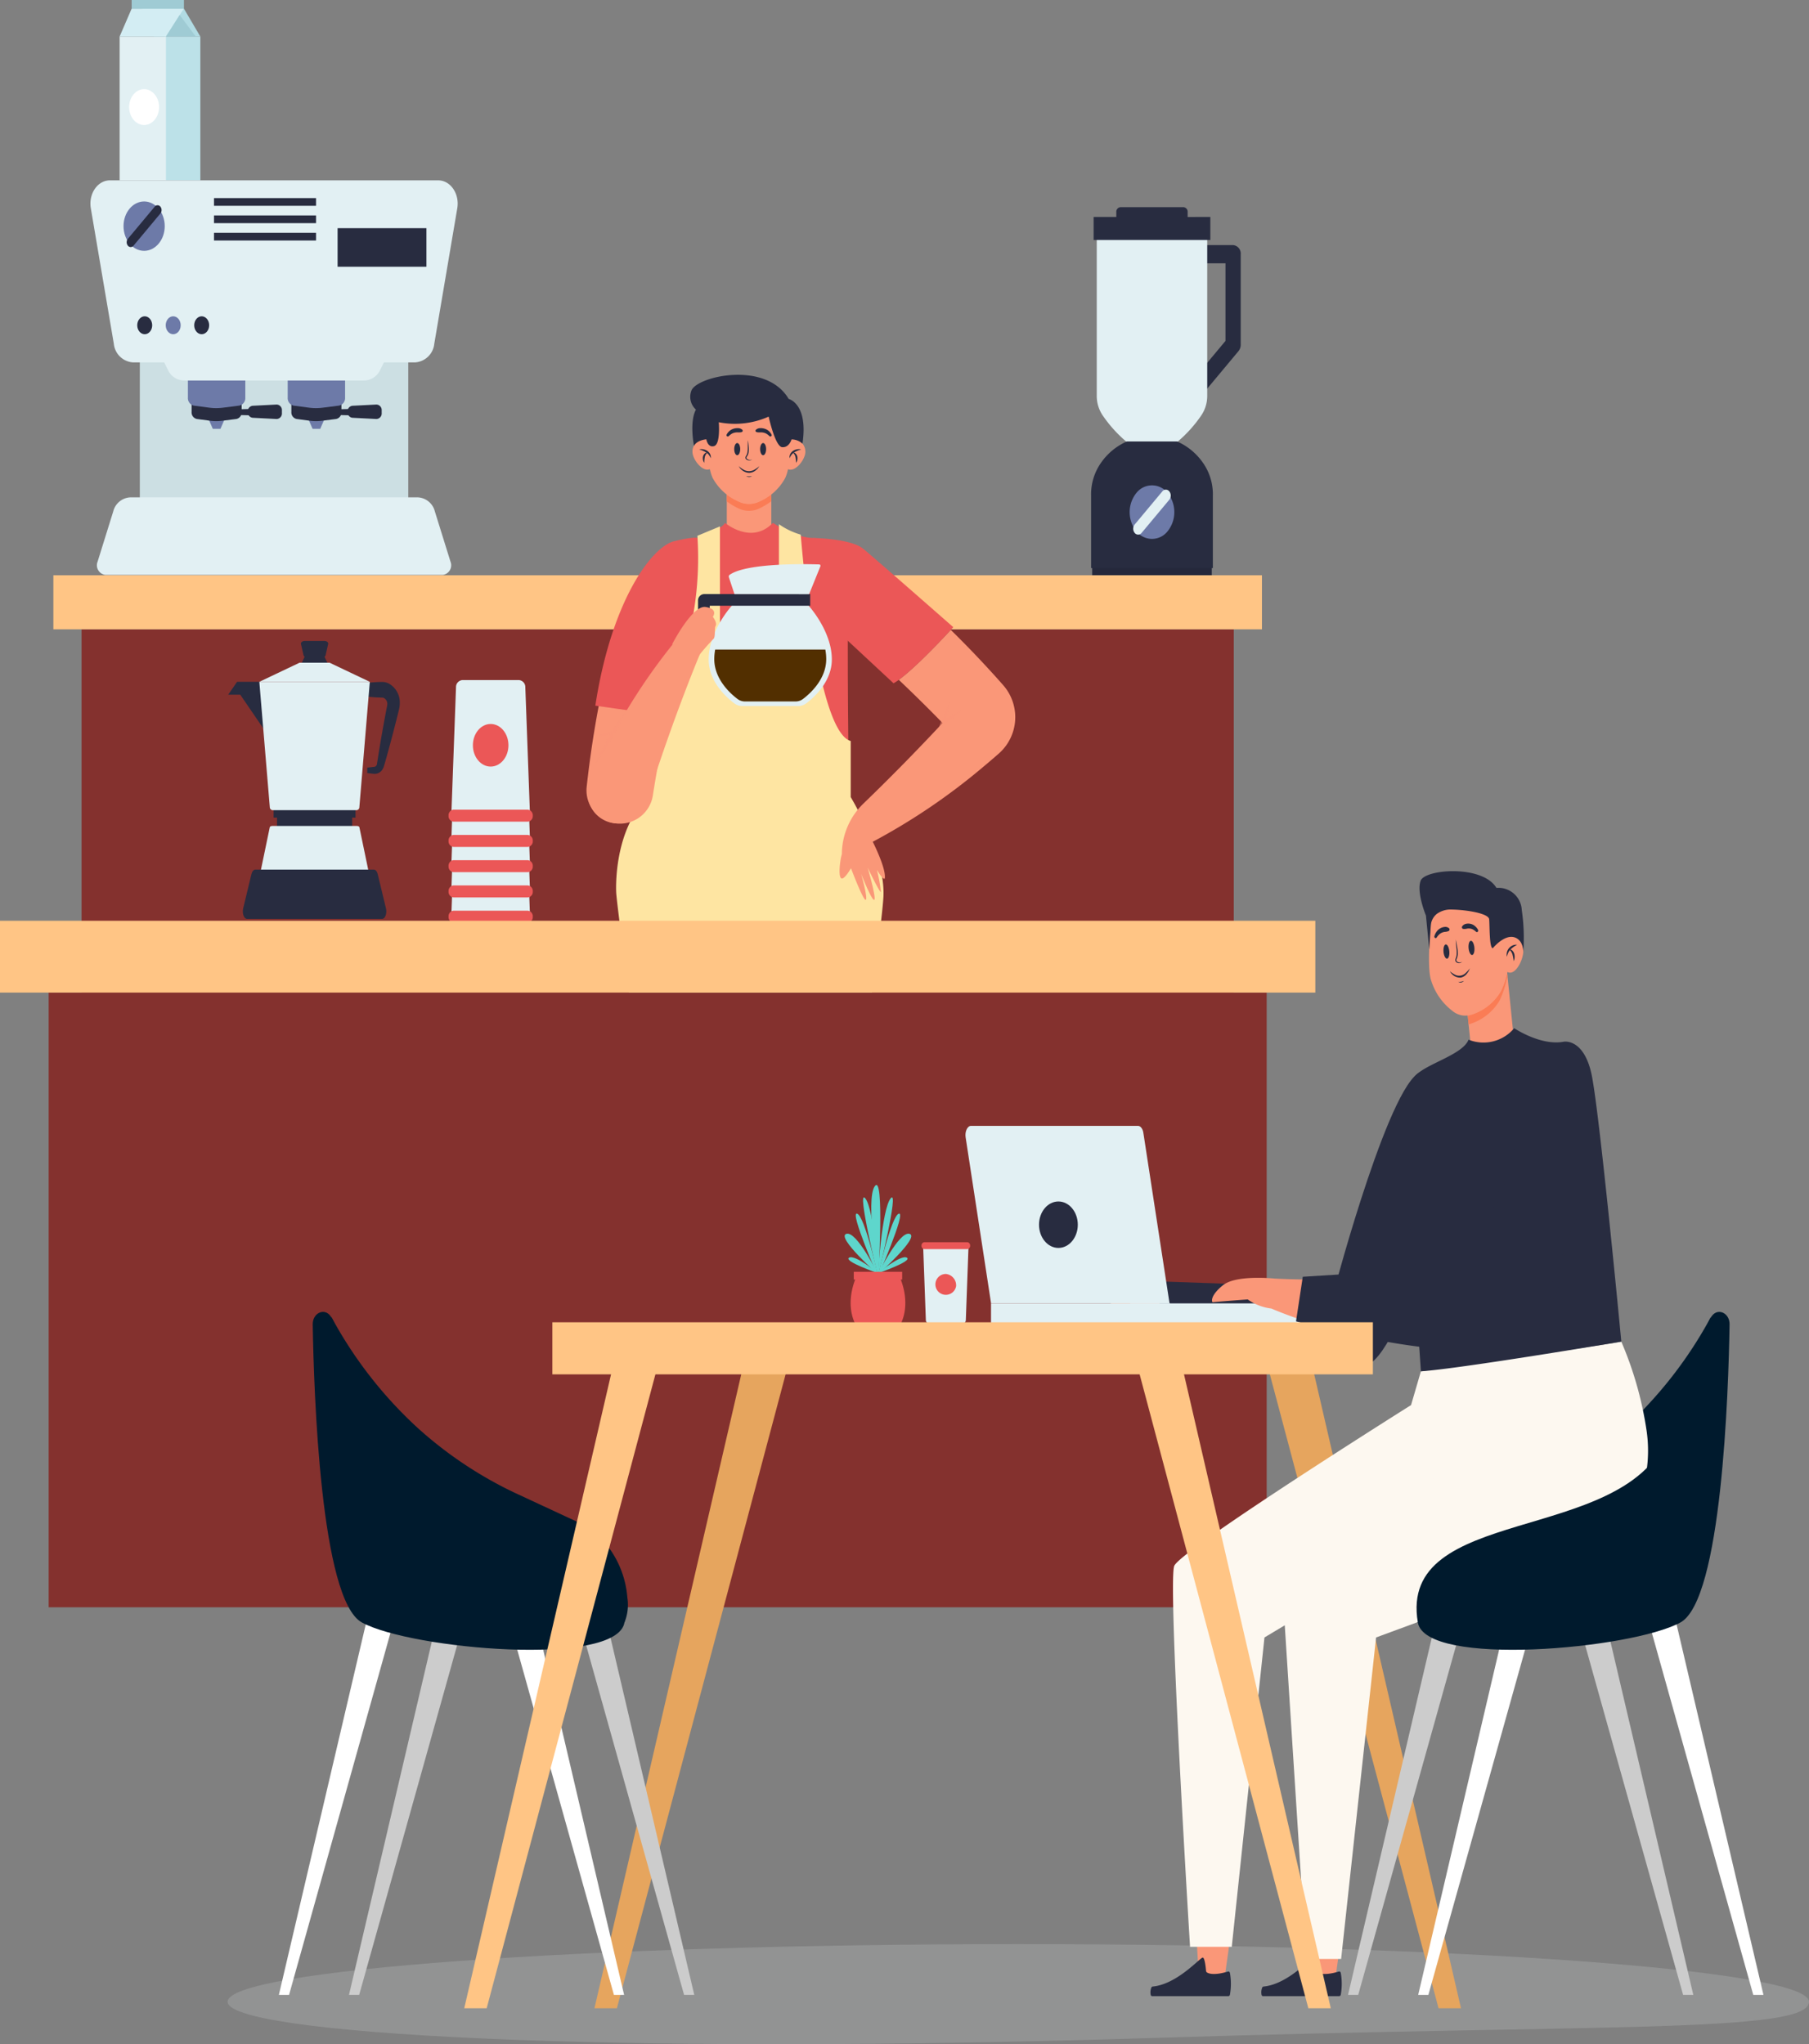 <svg xmlns="http://www.w3.org/2000/svg" width="301.771" height="341.04" viewBox="0 0 301.771 341.04">
  <rect x="0" y="0" width="301.771" height="341.04" fill="#808080" stroke="none"/>
  <g id="onboarding3" transform="translate(-326.865 -65.542)">
    <g id="Group_2191" data-name="Group 2191" transform="translate(335.767 65.542)">
      <g id="Group_2145" data-name="Group 2145" transform="translate(173.112 34.57)">
        <g id="Group_2136" data-name="Group 2136" transform="translate(15.33 6.318)">
          <g id="Group_2135" data-name="Group 2135">
            <path id="Path_2079" data-name="Path 2079" d="M590.459,137.53a1.172,1.172,0,0,1-.9-.445,1.744,1.744,0,0,1,0-2.153l6.719-8.051V113.94h-5.185a1.547,1.547,0,0,1,0-3.043h6.455a1.413,1.413,0,0,1,1.27,1.522v15.092a1.686,1.686,0,0,1-.372,1.076l-7.09,8.5A1.172,1.172,0,0,1,590.459,137.53Z" transform="translate(-589.189 -110.897)" fill="#282c40"/>
          </g>
        </g>
        <g id="Group_2137" data-name="Group 2137" transform="translate(0.181 59.119)">
          <rect id="Rectangle_5832" data-name="Rectangle 5832" width="19.95" height="2.304" fill="#25283b"/>
        </g>
        <g id="Group_2138" data-name="Group 2138" transform="translate(0 38.5)">
          <path id="Path_2080" data-name="Path 2080" d="M581.462,146.6h-4.991a10.277,10.277,0,0,0-5.971,4.082,9.135,9.135,0,0,0-1.689,5.518v12.1h20.311V156.2a9.141,9.141,0,0,0-1.688-5.518A10.281,10.281,0,0,0,581.462,146.6Z" transform="translate(-568.811 -146.596)" fill="#282c40"/>
        </g>
        <g id="Group_2140" data-name="Group 2140" transform="translate(0.942 3.456)">
          <g id="Group_2139" data-name="Group 2139">
            <path id="Path_2081" data-name="Path 2081" d="M574.954,143.343H583.6a21.874,21.874,0,0,0,3.879-4.312,5.783,5.783,0,0,0,1.013-3.318V107.723H570.063v27.991a5.787,5.787,0,0,0,1.012,3.318A21.92,21.92,0,0,0,574.954,143.343Z" transform="translate(-570.063 -107.723)" fill="#e2f0f3"/>
          </g>
        </g>
        <g id="Group_2141" data-name="Group 2141" transform="translate(0.421)">
          <path id="Path_2082" data-name="Path 2082" d="M585.055,105.521V104.7a.758.758,0,0,0-.682-.816H573.837a.757.757,0,0,0-.681.816v.816h-3.786v3.84H588.84v-3.84Z" transform="translate(-569.371 -103.889)" fill="#282c40"/>
        </g>
        <g id="Group_2144" data-name="Group 2144" transform="translate(6.43 46.404)">
          <g id="Group_2142" data-name="Group 2142">
            <path id="Path_2083" data-name="Path 2083" d="M583.719,162.985a3.308,3.308,0,0,1-5.269,0,5.112,5.112,0,0,1,0-6.314,3.308,3.308,0,0,1,5.269,0A5.112,5.112,0,0,1,583.719,162.985Z" transform="translate(-577.358 -155.364)" fill="#6d7aa8"/>
          </g>
          <g id="Group_2143" data-name="Group 2143" transform="translate(0.596 0.714)">
            <path id="Path_2084" data-name="Path 2084" d="M578.391,163.369h0a1.128,1.128,0,0,1,0-1.392l4.618-5.533a.729.729,0,0,1,1.161,0h0a1.126,1.126,0,0,1,0,1.392l-4.617,5.533A.73.73,0,0,1,578.391,163.369Z" transform="translate(-578.151 -156.155)" fill="#e2f0f3"/>
          </g>
        </g>
      </g>
      <g id="Group_2153" data-name="Group 2153" transform="translate(11.055)">
        <g id="Group_2146" data-name="Group 2146" transform="translate(7.542 6.087)">
          <rect id="Rectangle_5833" data-name="Rectangle 5833" width="5.921" height="23.976" fill="#bce1e8"/>
        </g>
        <g id="Group_2147" data-name="Group 2147" transform="translate(0 6.087)">
          <rect id="Rectangle_5834" data-name="Rectangle 5834" width="7.729" height="23.976" fill="#e2f0f3"/>
        </g>
        <g id="Group_2148" data-name="Group 2148" transform="translate(3.736 1.458)">
          <path id="Path_2085" data-name="Path 2085" d="M360.353,71.79h7.729l-2.725-4.631h-7Z" transform="translate(-358.359 -67.159)" fill="#b1dbe3"/>
        </g>
        <g id="Group_2149" data-name="Group 2149" transform="translate(0.001 1.458)">
          <path id="Path_2086" data-name="Path 2086" d="M361.123,71.79h-7.729l1.995-4.631h8.7Z" transform="translate(-353.394 -67.159)" fill="#d3edf3"/>
        </g>
        <g id="Group_2150" data-name="Group 2150" transform="translate(2.006)">
          <rect id="Rectangle_5835" data-name="Rectangle 5835" width="8.72" height="1.458" fill="#9fcbd4"/>
        </g>
        <g id="Group_2151" data-name="Group 2151" transform="translate(7.73 2.502)">
          <path id="Path_2087" data-name="Path 2087" d="M363.668,71.9h4.964l-2.68-3.587Z" transform="translate(-363.668 -68.317)" fill="#9fcbd4"/>
        </g>
        <g id="Group_2152" data-name="Group 2152" transform="translate(1.587 14.873)">
          <ellipse id="Ellipse_26" data-name="Ellipse 26" cx="2.497" cy="2.992" rx="2.497" ry="2.992" fill="#fff"/>
        </g>
      </g>
      <g id="Group_2187" data-name="Group 2187" transform="translate(6.182 30.088)">
        <g id="Group_2160" data-name="Group 2160">
          <g id="Group_2154" data-name="Group 2154" transform="translate(8.242 22.391)">
            <rect id="Rectangle_5836" data-name="Rectangle 5836" width="44.78" height="33.393" fill="#ccdfe3"/>
          </g>
          <g id="Group_2156" data-name="Group 2156">
            <g id="Group_2155" data-name="Group 2155">
              <path id="Path_2088" data-name="Path 2088" d="M401.1,129.286H353.994a3.449,3.449,0,0,1-3.176-3.11l-3.836-22.6c-.409-2.407,1.127-4.658,3.177-4.658h54.778c2.049,0,3.585,2.251,3.176,4.658l-3.836,22.6A3.448,3.448,0,0,1,401.1,129.286Z" transform="translate(-346.916 -98.917)" fill="#e2f0f3"/>
            </g>
          </g>
          <g id="Group_2157" data-name="Group 2157" transform="translate(9.675 25.093)">
            <path id="Path_2089" data-name="Path 2089" d="M395.691,135.052H365.777a3,3,0,0,1-2.686-1.646l-3.313-6.654H401.69l-3.312,6.654A3,3,0,0,1,395.691,135.052Z" transform="translate(-359.777 -126.752)" fill="#e2f0f3"/>
          </g>
          <g id="Group_2159" data-name="Group 2159" transform="translate(1.11 52.888)">
            <g id="Group_2158" data-name="Group 2158">
              <path id="Path_2090" data-name="Path 2090" d="M406.069,170.517H349.757a1.619,1.619,0,0,1-1.278-2.207l2.608-8.378a3.09,3.09,0,0,1,2.823-2.348h48.006a3.09,3.09,0,0,1,2.823,2.348l2.608,8.378A1.619,1.619,0,0,1,406.069,170.517Z" transform="translate(-348.392 -157.584)" fill="#e2f0f3"/>
            </g>
          </g>
        </g>
        <g id="Group_2175" data-name="Group 2175" transform="translate(16.265 33.393)">
          <g id="Group_2167" data-name="Group 2167">
            <g id="Group_2161" data-name="Group 2161" transform="translate(3.191 5.854)">
              <path id="Path_2091" data-name="Path 2091" d="M375.013,144.659h-1.277l-.957-2.206h3.191Z" transform="translate(-372.779 -142.452)" fill="#6d7aa8"/>
            </g>
            <g id="Group_2162" data-name="Group 2162" transform="translate(0.612 2.765)">
              <path id="Path_2092" data-name="Path 2092" d="M376.826,142.678l-2.374.3a7.746,7.746,0,0,1-1.981,0l-2.249-.3a1.115,1.115,0,0,1-.871-1.164v-2.491h8.35v2.487A1.115,1.115,0,0,1,376.826,142.678Z" transform="translate(-369.35 -139.026)" fill="#282c40"/>
            </g>
            <g id="Group_2163" data-name="Group 2163">
              <path id="Path_2093" data-name="Path 2093" d="M377.108,140.146l-2.723.346a8.861,8.861,0,0,1-2.27,0l-2.58-.338a1.279,1.279,0,0,1-1-1.335v-2.855h9.574v2.851A1.277,1.277,0,0,1,377.108,140.146Z" transform="translate(-368.537 -135.959)" fill="#6d7aa8"/>
            </g>
            <g id="Group_2166" data-name="Group 2166" transform="translate(7.266 4.012)">
              <g id="Group_2164" data-name="Group 2164" transform="translate(0 0.7)">
                <path id="Path_2094" data-name="Path 2094" d="M382.745,142.313l-4.55-.113v-.9l4.55-.113Z" transform="translate(-378.195 -141.185)" fill="#282c40"/>
              </g>
              <g id="Group_2165" data-name="Group 2165" transform="translate(2.717)">
                <path id="Path_2095" data-name="Path 2095" d="M386.633,142.818l-4.029-.206a.936.936,0,0,1-.8-1h0a.937.937,0,0,1,.8-1l4.029-.206a.918.918,0,0,1,.869,1v.412A.919.919,0,0,1,386.633,142.818Z" transform="translate(-381.807 -140.409)" fill="#282c40"/>
              </g>
            </g>
          </g>
          <g id="Group_2174" data-name="Group 2174" transform="translate(16.644)">
            <g id="Group_2168" data-name="Group 2168" transform="translate(3.191 5.854)">
              <path id="Path_2096" data-name="Path 2096" d="M397.138,144.659h-1.276l-.957-2.206H398.1Z" transform="translate(-394.904 -142.452)" fill="#6d7aa8"/>
            </g>
            <g id="Group_2169" data-name="Group 2169" transform="translate(0.612 2.765)">
              <path id="Path_2097" data-name="Path 2097" d="M398.951,142.678l-2.375.3a7.74,7.74,0,0,1-1.98,0l-2.25-.3a1.115,1.115,0,0,1-.871-1.164v-2.491h8.35v2.487A1.114,1.114,0,0,1,398.951,142.678Z" transform="translate(-391.475 -139.026)" fill="#282c40"/>
            </g>
            <g id="Group_2170" data-name="Group 2170">
              <path id="Path_2098" data-name="Path 2098" d="M399.234,140.146l-2.723.346a8.861,8.861,0,0,1-2.27,0l-2.58-.338a1.279,1.279,0,0,1-1-1.335v-2.855h9.574v2.851A1.277,1.277,0,0,1,399.234,140.146Z" transform="translate(-390.662 -135.959)" fill="#6d7aa8"/>
            </g>
            <g id="Group_2173" data-name="Group 2173" transform="translate(7.266 4.012)">
              <g id="Group_2171" data-name="Group 2171" transform="translate(0 0.7)">
                <path id="Path_2099" data-name="Path 2099" d="M404.87,142.313l-4.55-.113v-.9l4.55-.113Z" transform="translate(-400.321 -141.185)" fill="#282c40"/>
              </g>
              <g id="Group_2172" data-name="Group 2172" transform="translate(2.717)">
                <path id="Path_2100" data-name="Path 2100" d="M408.758,142.818l-4.028-.206a.936.936,0,0,1-.8-1h0a.937.937,0,0,1,.8-1l4.028-.206a.918.918,0,0,1,.869,1v.412A.919.919,0,0,1,408.758,142.818Z" transform="translate(-403.932 -140.409)" fill="#282c40"/>
              </g>
            </g>
          </g>
        </g>
        <g id="Group_2186" data-name="Group 2186" transform="translate(5.523 2.959)">
          <g id="Group_2178" data-name="Group 2178" transform="translate(0 0.564)">
            <g id="Group_2176" data-name="Group 2176">
              <ellipse id="Ellipse_27" data-name="Ellipse 27" cx="3.436" cy="4.118" rx="3.436" ry="4.118" fill="#6d7aa8"/>
            </g>
            <g id="Group_2177" data-name="Group 2177" transform="translate(0.525 0.629)">
              <path id="Path_2101" data-name="Path 2101" d="M355.151,110.265h0a.922.922,0,0,1,0-1.138l4.481-5.368a.6.6,0,0,1,.949,0h0a.92.92,0,0,1,0,1.138l-4.48,5.368A.6.6,0,0,1,355.151,110.265Z" transform="translate(-354.955 -103.523)" fill="#282c40"/>
            </g>
          </g>
          <g id="Group_2179" data-name="Group 2179" transform="translate(35.709 5.019)">
            <rect id="Rectangle_5837" data-name="Rectangle 5837" width="14.819" height="6.434" fill="#282c40"/>
          </g>
          <g id="Group_2180" data-name="Group 2180" transform="translate(2.286 19.721)">
            <ellipse id="Ellipse_28" data-name="Ellipse 28" cx="1.248" cy="1.496" rx="1.248" ry="1.496" fill="#282c40"/>
          </g>
          <g id="Group_2181" data-name="Group 2181" transform="translate(7.038 19.721)">
            <ellipse id="Ellipse_29" data-name="Ellipse 29" cx="1.248" cy="1.496" rx="1.248" ry="1.496" fill="#6d7aa8"/>
          </g>
          <g id="Group_2182" data-name="Group 2182" transform="translate(11.789 19.721)">
            <ellipse id="Ellipse_30" data-name="Ellipse 30" cx="1.248" cy="1.496" rx="1.248" ry="1.496" fill="#282c40"/>
          </g>
          <g id="Group_2183" data-name="Group 2183" transform="translate(15.091)">
            <rect id="Rectangle_5838" data-name="Rectangle 5838" width="17.021" height="1.287" fill="#282c40"/>
          </g>
          <g id="Group_2184" data-name="Group 2184" transform="translate(15.091 2.895)">
            <rect id="Rectangle_5839" data-name="Rectangle 5839" width="17.021" height="1.287" fill="#282c40"/>
          </g>
          <g id="Group_2185" data-name="Group 2185" transform="translate(15.091 5.791)">
            <rect id="Rectangle_5840" data-name="Rectangle 5840" width="17.021" height="1.287" fill="#282c40"/>
          </g>
        </g>
      </g>
      <g id="Group_2190" data-name="Group 2190" transform="translate(0 95.972)">
        <g id="Group_2188" data-name="Group 2188" transform="translate(4.702 9.015)">
          <rect id="Rectangle_5841" data-name="Rectangle 5841" width="192.211" height="111.335" fill="#84312e"/>
        </g>
        <g id="Group_2189" data-name="Group 2189">
          <rect id="Rectangle_5842" data-name="Rectangle 5842" width="201.614" height="9.015" fill="#ffc585"/>
        </g>
      </g>
    </g>
    <g id="Group_2250" data-name="Group 2250" transform="translate(424.698 128.065)">
      <g id="Group_2199" data-name="Group 2199" transform="translate(5.076 70.268)">
        <g id="Group_2194" data-name="Group 2194" transform="translate(22.588 114.703)">
          <g id="Group_2192" data-name="Group 2192">
            <path id="Path_2102" data-name="Path 2102" d="M493.684,337.25q.3,4.56.718,9.519l4.276-.067s.585-3.592,1.529-9.452Z" transform="translate(-493.684 -337.25)" fill="#fa9778"/>
          </g>
          <g id="Group_2193" data-name="Group 2193" transform="translate(0.335 6.994)">
            <path id="Path_2103" data-name="Path 2103" d="M507.575,352.068H494.559a.286.286,0,0,1-.266-.23,7.325,7.325,0,0,1-.006-3.022.276.276,0,0,1,.325-.246c.7.179,2.663.614,3.614.135a.317.317,0,0,0,.154-.257c.049-.483.213-1.8.548-1.854.405-.061,4.32,3.781,8.574,4.111a.273.273,0,0,1,.231.185,1.486,1.486,0,0,1,.087,1.008A.269.269,0,0,1,507.575,352.068Z" transform="translate(-494.129 -346.594)" fill="#eb5757"/>
          </g>
        </g>
        <g id="Group_2197" data-name="Group 2197" transform="translate(7.319 114.703)">
          <g id="Group_2195" data-name="Group 2195" transform="translate(7.349)">
            <path id="Path_2104" data-name="Path 2104" d="M483.155,337.25c.943,5.923,1.528,9.558,1.528,9.558l4.45.086q.422-5.032.723-9.644Z" transform="translate(-483.155 -337.25)" fill="#fa9778"/>
          </g>
          <g id="Group_2196" data-name="Group 2196" transform="translate(0 6.994)">
            <path id="Path_2105" data-name="Path 2105" d="M473.691,352.068h13.015a.286.286,0,0,0,.266-.23,7.315,7.315,0,0,0,.007-3.022.277.277,0,0,0-.326-.246c-.7.179-2.663.614-3.614.135a.317.317,0,0,1-.153-.257c-.05-.483-.214-1.8-.549-1.854-.405-.061-4.32,3.781-8.574,4.111a.274.274,0,0,0-.231.185,1.486,1.486,0,0,0-.087,1.008A.27.27,0,0,0,473.691,352.068Z" transform="translate(-473.386 -346.594)" fill="#eb5757"/>
          </g>
        </g>
        <g id="Group_2198" data-name="Group 2198">
          <path id="Path_2106" data-name="Path 2106" d="M468.841,184.463s-4.8,6.773-5.177,13.135,15.046,106.532,15.046,106.532h6.519l.5-12.724.627,12.724h6.27s15.672-98.175,15.046-106.408c0,0-.627-8.857-6.018-13.722Z" transform="translate(-463.658 -184)" fill="#282c40"/>
        </g>
      </g>
      <g id="Group_2225" data-name="Group 2225" transform="translate(0 18.278)">
        <g id="Group_2202" data-name="Group 2202" transform="translate(23.408)">
          <g id="Group_2200" data-name="Group 2200">
            <rect id="Rectangle_5843" data-name="Rectangle 5843" width="7.422" height="9.473" fill="#fa9778"/>
          </g>
          <g id="Group_2201" data-name="Group 2201" transform="translate(0.002 1.673)">
            <path id="Path_2107" data-name="Path 2107" d="M495.45,116.774v1.154a11.752,11.752,0,0,1-2,1.2,4,4,0,0,1-3.438.007,11.978,11.978,0,0,1-1.986-1.182v-1.153a11.917,11.917,0,0,0,1.986,1.181,3.982,3.982,0,0,0,3.438,0A11.992,11.992,0,0,0,495.45,116.774Z" transform="translate(-488.029 -116.774)" fill="#fa7c55"/>
          </g>
        </g>
        <g id="Group_2203" data-name="Group 2203" transform="translate(9.852 6.427)">
          <path id="Path_2108" data-name="Path 2108" d="M483.261,123.125s4.42,3.742,7.993,0c0,0,3.761,2.526,6.771,2.526s6.112,7.3,5.83,10.946.078,32.553.078,32.553H470.414s-2.1-36.576,3.255-41.816C473.669,127.335,482.6,124.715,483.261,123.125Z" transform="translate(-470.007 -123.125)" fill="#eb5757"/>
        </g>
        <g id="Group_2205" data-name="Group 2205" transform="translate(4.937 6.645)">
          <g id="Group_2204" data-name="Group 2204">
            <path id="Path_2109" data-name="Path 2109" d="M480.8,123.791v19.148h9.842V123.417a11.867,11.867,0,0,0,3.637,1.746s2.507,32.808,8.338,34.43v9.356s5.83,9.605,5.454,16.653-7.711,56.7-7.711,56.7-21.566,2-29.151,0c0,0-7.46-53.329-7.711-57.383,0,0-.627-9.979,5.14-15.9l-.439-9.792a55.235,55.235,0,0,0,8.839-33.868Z" transform="translate(-463.473 -123.417)" fill="#fee5a2"/>
          </g>
          <path id="Path_2110" data-name="Path 2110" d="M490.465,179.13a10.672,10.672,0,0,1-10.37-8.042,19.664,19.664,0,0,1-.361-4.682l-.005-.195.2,0c3.511-.064,7.021-.053,10.532-.082,3.511.028,7.021.016,10.532.08l.207,0-.006.2a19.662,19.662,0,0,1-.361,4.682,10.673,10.673,0,0,1-10.372,8.042Zm0,0a10.616,10.616,0,0,0,4.53-1.059,10.191,10.191,0,0,0,3.616-2.889,10.484,10.484,0,0,0,1.966-4.154,19.372,19.372,0,0,0,.22-4.622l.2.2c-3.511.064-7.021.052-10.532.08-3.511-.028-7.021-.017-10.532-.082l.2-.2a19.374,19.374,0,0,0,.22,4.622,10.483,10.483,0,0,0,1.966,4.155,10.208,10.208,0,0,0,3.616,2.889A10.627,10.627,0,0,0,490.465,179.13Z" transform="translate(-467.5 -134.16)" fill="#fee5a2" style="mix-blend-mode: multiply;isolation: isolate"/>
        </g>
        <g id="Group_2218" data-name="Group 2218" transform="translate(0 8.905)">
          <g id="Group_2210" data-name="Group 2210">
            <g id="Group_2206" data-name="Group 2206" transform="translate(0 12.384)">
              <path id="Path_2111" data-name="Path 2111" d="M467.814,145.8c-1.611-.862-3.365-1.8-5.128-2.815a173.571,173.571,0,0,0-5.742,29.178,5.554,5.554,0,0,0,5.535,6.139h0a5.557,5.557,0,0,0,5.5-4.672,241.41,241.41,0,0,1,5.313-25.083C471.445,147.666,469.614,146.762,467.814,145.8Z" transform="translate(-456.911 -142.982)" fill="#fa9778"/>
            </g>
            <g id="Group_2207" data-name="Group 2207" transform="translate(1.478)">
              <path id="Path_2112" data-name="Path 2112" d="M474.453,141.079c-.172-4.652,1.6-9.943,1.456-14.591-.6-.227-3.144.342-3.963.557-3.573.936-10.344,9.637-13.071,27.413l12.507,1.778s1.834-7.124,3.412-13.677A3.886,3.886,0,0,1,474.453,141.079Z" transform="translate(-458.875 -126.436)" fill="#eb5757"/>
            </g>
            <g id="Group_2209" data-name="Group 2209" transform="translate(0.217 17.252)">
              <g id="Group_2208" data-name="Group 2208">
                <path id="Path_2113" data-name="Path 2113" d="M457.63,172.9A98.7,98.7,0,0,1,471.8,149.486l4.116,2.15s-4.306,10.131-8.938,24.783a5.011,5.011,0,0,1-6.8,3.052h0A4.977,4.977,0,0,1,457.63,172.9Z" transform="translate(-457.2 -149.486)" fill="#fa9778"/>
              </g>
            </g>
            <path id="Path_2114" data-name="Path 2114" d="M461.789,168.372a3.713,3.713,0,0,0-1,.188,3.242,3.242,0,0,0-1.227.7,3.26,3.26,0,0,0,1.405-.171,4.863,4.863,0,0,0,.517-.216c-.074.124-.149.246-.223.371A38.636,38.636,0,0,0,459,173.69a44.174,44.174,0,0,0,5.016-8.607A35,35,0,0,0,461.789,168.372Z" transform="translate(-457.428 -136.157)" fill="#fa9778" opacity="0.5" style="mix-blend-mode: multiply;isolation: isolate"/>
          </g>
          <g id="Group_2217" data-name="Group 2217" transform="translate(14.298 4.414)">
            <g id="Group_2215" data-name="Group 2215" transform="translate(4.308)">
              <g id="Group_2211" data-name="Group 2211" transform="translate(1.776 6.878)">
                <path id="Path_2115" data-name="Path 2115" d="M487.913,141.523h12.732s3.909,4.242,3.909,9.014c0,3.679-2.921,6.307-4.259,7.319a2.262,2.262,0,0,1-1.365.458h-9.3a2.262,2.262,0,0,1-1.365-.458c-1.338-1.012-4.259-3.64-4.259-7.319C484,145.765,487.913,141.523,487.913,141.523Z" transform="translate(-484.004 -141.523)" fill="#e2f0f3"/>
              </g>
              <g id="Group_2212" data-name="Group 2212" transform="translate(0 4.993)">
                <path id="Path_2116" data-name="Path 2116" d="M482.709,139h17.647v1.944H483.6v4.772a1.949,1.949,0,0,1-1.954,1.945v-7.6A1.063,1.063,0,0,1,482.709,139Z" transform="translate(-481.643 -139.004)" fill="#282c40"/>
              </g>
              <g id="Group_2213" data-name="Group 2213" transform="translate(5.132)">
                <path id="Path_2117" data-name="Path 2117" d="M501.869,137.336l1.884-4.655a.221.221,0,0,0-.2-.305c-1.92-.064-12.052-.3-14.933,1.727a.359.359,0,0,0-.14.408l.934,2.817Z" transform="translate(-488.465 -132.333)" fill="#e2f0f3"/>
              </g>
              <g id="Group_2214" data-name="Group 2214" transform="translate(2.714 14.242)">
                <path id="Path_2118" data-name="Path 2118" d="M503.772,151.362a8.681,8.681,0,0,1,.153,1.593c0,3.343-2.655,5.732-3.871,6.651a2.054,2.054,0,0,1-1.241.417h-8.451a2.054,2.054,0,0,1-1.241-.417c-1.216-.919-3.871-3.308-3.871-6.651a8.745,8.745,0,0,1,.152-1.593Z" transform="translate(-485.25 -151.362)" fill="#522f00"/>
              </g>
            </g>
            <g id="Group_2216" data-name="Group 2216" transform="translate(0 7.13)">
              <path id="Path_2119" data-name="Path 2119" d="M475.917,148.077s3.354-6.533,5.563-6.206,1.222,1.638,1.222,1.638.752.982.47,1.5.047,1.918-.423,2.245a37.068,37.068,0,0,0-2.61,3.017Z" transform="translate(-475.917 -141.859)" fill="#fa9778"/>
            </g>
          </g>
        </g>
        <g id="Group_2224" data-name="Group 2224" transform="translate(37.87 8.953)">
          <g id="Group_2219" data-name="Group 2219">
            <path id="Path_2120" data-name="Path 2120" d="M530.571,141.38s-.15.165-.421.457c-1.392,1.512-5.951,6.362-8.674,8.33a7.765,7.765,0,0,1-.873.569l-11.57-10.763s.85-11.317-1.783-13.472c0,0,6.206.09,8.275,1.781S530.571,141.38,530.571,141.38Z" transform="translate(-507.25 -126.5)" fill="#eb5757"/>
          </g>
          <g id="Group_2223" data-name="Group 2223" transform="translate(4.346 15.336)">
            <g id="Group_2222" data-name="Group 2222">
              <g id="Group_2221" data-name="Group 2221">
                <g id="Group_2220" data-name="Group 2220">
                  <path id="Path_2121" data-name="Path 2121" d="M539.6,167.61q-1.253,1.1-2.543,2.178a104.918,104.918,0,0,1-18.484,12.544c.955,1.961,2.129,4.678,2.016,6.018-.045.494-.677-.232-1.332-1.332a27.164,27.164,0,0,1,.677,3.667c-.083.4-2.1-3.787-2.219-4.042.083.269,1.459,5.052,1.113,5.367s-2.031-3.9-2.2-4.326c.113.389,1.128,4.049.782,4.326-.376.3-2.475-5.262-2.475-5.262s-1.2,2.126-1.67,1.647c-.459-.479-.15-2.956.113-3.877a1,1,0,0,0,.038-.284,11.8,11.8,0,0,1,3.483-8.166c3.2-3.084,7.922-7.762,13.316-13.547-2.347-2.41-4.792-4.828-7.3-7.2,2.723-1.968,7.282-6.819,8.674-8.33,2.084,2.043,4.281,4.3,6.522,6.751q1.106,1.2,2.212,2.462A8.084,8.084,0,0,1,539.6,167.61Z" transform="translate(-513.027 -146.99)" fill="#fa9778"/>
                </g>
              </g>
            </g>
            <path id="Path_2122" data-name="Path 2122" d="M536.9,163.25a21.258,21.258,0,0,1-.991,3.465l-.415-.331a21.5,21.5,0,0,1,3.349-1.824,21.463,21.463,0,0,1-3.045,2.293l-.72.464.3-.8A21.321,21.321,0,0,1,536.9,163.25Z" transform="translate(-518.49 -151.08)" fill="#fa9778" opacity="0.5" style="mix-blend-mode: multiply;isolation: isolate"/>
          </g>
        </g>
      </g>
      <g id="Group_2249" data-name="Group 2249" transform="translate(17.306 0)">
        <g id="Group_2247" data-name="Group 2247" transform="translate(0.376 2.157)">
          <path id="Path_2123" data-name="Path 2123" d="M497.572,101.619a2.086,2.086,0,0,0-.627-.021c.023-.4.042-.8.059-1.192a7.174,7.174,0,1,0-14.341.013c.017.393.036.787.059,1.179a2.062,2.062,0,0,0-2.264,2.473c.229,1.126,1.526,2.807,2.659,2.578a1.088,1.088,0,0,0,.2-.063,7.681,7.681,0,0,0,.448,1.437A8.869,8.869,0,0,0,488.129,112a3.993,3.993,0,0,0,3.438,0,8.847,8.847,0,0,0,4.344-3.983,7.644,7.644,0,0,0,.442-1.421,1.106,1.106,0,0,0,.195.06c1.132.228,2.429-1.452,2.658-2.578A2.081,2.081,0,0,0,497.572,101.619Z" transform="translate(-480.415 -93)" fill="#fa9778"/>
          <g id="Group_2246" data-name="Group 2246" transform="translate(1.116 6.744)">
            <g id="Group_2228" data-name="Group 2228" transform="translate(6.606 6.339)">
              <g id="Group_2226" data-name="Group 2226">
                <path id="Path_2124" data-name="Path 2124" d="M490.68,110.48a3.9,3.9,0,0,0,.806.6,1.781,1.781,0,0,0,.913.244,1.815,1.815,0,0,0,.909-.256,5.607,5.607,0,0,0,.821-.589c-.094.144-.2.278-.308.42a4.327,4.327,0,0,1-.4.35,1.862,1.862,0,0,1-1.023.353A2.049,2.049,0,0,1,490.68,110.48Z" transform="translate(-490.68 -110.48)" fill="#282c40"/>
              </g>
              <g id="Group_2227" data-name="Group 2227" transform="translate(1.241 1.659)">
                <path id="Path_2125" data-name="Path 2125" d="M492.329,112.7a1.615,1.615,0,0,0,.484.054,1.873,1.873,0,0,0,.484-.054.878.878,0,0,1-.484.163A.838.838,0,0,1,492.329,112.7Z" transform="translate(-492.329 -112.696)" fill="#282c40"/>
              </g>
            </g>
            <g id="Group_2231" data-name="Group 2231" transform="translate(4.562)">
              <g id="Group_2229" data-name="Group 2229" transform="translate(4.839)">
                <path id="Path_2126" data-name="Path 2126" d="M494.473,102.274a1.1,1.1,0,0,1,.712-.262,2.21,2.21,0,0,1,.758.107,1.851,1.851,0,0,1,.667.38,1.94,1.94,0,0,1,.456.582.219.219,0,0,1-.341.267l-.019-.017a2.752,2.752,0,0,0-.454-.359,1.6,1.6,0,0,0-.5-.2,1.952,1.952,0,0,0-.542-.052,2.109,2.109,0,0,1-.58-.033l-.058-.014a.229.229,0,0,1-.169-.277A.233.233,0,0,1,494.473,102.274Z" transform="translate(-494.395 -102.011)" fill="#282c40"/>
              </g>
              <g id="Group_2230" data-name="Group 2230">
                <path id="Path_2127" data-name="Path 2127" d="M490.584,102.274a1.1,1.1,0,0,0-.712-.262,2.208,2.208,0,0,0-.758.107,1.851,1.851,0,0,0-.667.38,1.941,1.941,0,0,0-.456.582.219.219,0,0,0,.341.267l.019-.017a2.718,2.718,0,0,1,.454-.359,1.6,1.6,0,0,1,.5-.2,1.951,1.951,0,0,1,.542-.052,2.111,2.111,0,0,0,.58-.033l.058-.014a.229.229,0,0,0,.169-.277A.232.232,0,0,0,490.584,102.274Z" transform="translate(-487.963 -102.011)" fill="#282c40"/>
              </g>
            </g>
            <g id="Group_2232" data-name="Group 2232" transform="translate(7.714 2.007)">
              <path id="Path_2128" data-name="Path 2128" d="M492.582,104.693c.051.353.092.709.119,1.067a3.8,3.8,0,0,1-.032,1.087,1.585,1.585,0,0,1-.219.522c-.11.153-.164.268-.08.39a.831.831,0,0,0,.928.173.833.833,0,0,1-1.053-.077.36.36,0,0,1-.082-.32.921.921,0,0,1,.129-.266,1.4,1.4,0,0,0,.177-.466,4.4,4.4,0,0,0,.075-1.04C492.543,105.408,492.558,105.052,492.582,104.693Z" transform="translate(-492.153 -104.693)" fill="#282c40"/>
            </g>
            <g id="Group_2245" data-name="Group 2245" transform="translate(0 2.489)">
              <g id="Group_2237" data-name="Group 2237" transform="translate(5.852)">
                <g id="Group_2234" data-name="Group 2234">
                  <g id="Group_2233" data-name="Group 2233">
                    <path id="Path_2129" data-name="Path 2129" d="M490.676,106.352c0,.561-.223,1.016-.5,1.016s-.5-.454-.5-1.016.223-1.016.5-1.016S490.676,105.791,490.676,106.352Z" transform="translate(-489.678 -105.336)" fill="#282c40"/>
                  </g>
                </g>
                <g id="Group_2236" data-name="Group 2236" transform="translate(4.319)">
                  <g id="Group_2235" data-name="Group 2235">
                    <path id="Path_2130" data-name="Path 2130" d="M495.419,106.352c0,.561.223,1.016.5,1.016s.5-.454.5-1.016-.223-1.016-.5-1.016S495.419,105.791,495.419,106.352Z" transform="translate(-495.419 -105.336)" fill="#282c40"/>
                  </g>
                </g>
              </g>
              <g id="Group_2244" data-name="Group 2244" transform="translate(0 1.018)">
                <g id="Group_2240" data-name="Group 2240">
                  <g id="Group_2238" data-name="Group 2238">
                    <path id="Path_2131" data-name="Path 2131" d="M481.9,106.739a1.619,1.619,0,0,1,.691-.012,1.789,1.789,0,0,1,.661.259,1.36,1.36,0,0,1,.475.543,1.177,1.177,0,0,1,.106.689,2.751,2.751,0,0,0-.315-.564,1.784,1.784,0,0,0-.441-.409A4.711,4.711,0,0,0,481.9,106.739Z" transform="translate(-481.899 -106.696)" fill="#282c40"/>
                  </g>
                  <g id="Group_2239" data-name="Group 2239" transform="translate(0.612 0.51)">
                    <path id="Path_2132" data-name="Path 2132" d="M482.96,109.147a1.128,1.128,0,0,1-.22-.491,1.309,1.309,0,0,1,0-.554,1.013,1.013,0,0,1,.284-.494.837.837,0,0,1,.5-.231,2.335,2.335,0,0,0-.311.385,1.459,1.459,0,0,0-.169.412A5.053,5.053,0,0,0,482.96,109.147Z" transform="translate(-482.713 -107.378)" fill="#282c40"/>
                  </g>
                </g>
                <g id="Group_2243" data-name="Group 2243" transform="translate(15.075)">
                  <g id="Group_2241" data-name="Group 2241">
                    <path id="Path_2133" data-name="Path 2133" d="M503.883,106.739a4.729,4.729,0,0,0-1.179.505,1.8,1.8,0,0,0-.441.409,2.786,2.786,0,0,0-.315.564,1.183,1.183,0,0,1,.106-.689,1.361,1.361,0,0,1,.475-.543,1.8,1.8,0,0,1,.661-.259A1.622,1.622,0,0,1,503.883,106.739Z" transform="translate(-501.938 -106.696)" fill="#282c40"/>
                  </g>
                  <g id="Group_2242" data-name="Group 2242" transform="translate(0.518 0.51)">
                    <path id="Path_2134" data-name="Path 2134" d="M503.194,109.147a5.111,5.111,0,0,0-.088-.972,1.437,1.437,0,0,0-.169-.412,2.338,2.338,0,0,0-.311-.385.837.837,0,0,1,.5.231,1.019,1.019,0,0,1,.284.494,1.311,1.311,0,0,1,0,.554A1.136,1.136,0,0,1,503.194,109.147Z" transform="translate(-502.627 -107.378)" fill="#282c40"/>
                  </g>
                </g>
              </g>
            </g>
          </g>
        </g>
        <g id="Group_2248" data-name="Group 2248">
          <path id="Path_2135" data-name="Path 2135" d="M496.821,100.9s-.386,1.39-1.562,1.3-2.257-5.1-2.257-5.1a13.84,13.84,0,0,1-8.322.936s.314,3.649-.768,3.976-1.305-1.127-1.305-1.127-1.545.109-2.062,1.092c0,0-.8-3.988.327-6.046a2.863,2.863,0,0,1-.752-3.181c.894-2.37,12.413-5.052,16.222,1.4,0,0,3.291.764,2.3,7.454A2.781,2.781,0,0,0,496.821,100.9Z" transform="translate(-479.915 -90.118)" fill="#282c40"/>
        </g>
      </g>
    </g>
    <g id="Group_2291" data-name="Group 2291" transform="translate(326.865 172.475)">
      <g id="Group_2276" data-name="Group 2276" transform="translate(74.825 6.524)">
        <g id="Group_2255" data-name="Group 2255" transform="translate(0 16.85)">
          <g id="Group_2253" data-name="Group 2253">
            <g id="Group_2251" data-name="Group 2251" transform="translate(0.457)">
              <path id="Path_2136" data-name="Path 2136" d="M428.78,204.15h9.447a1.167,1.167,0,0,1,1.059,1.213l.787,21.5H426.935l.787-21.5A1.167,1.167,0,0,1,428.78,204.15Z" transform="translate(-426.935 -204.15)" fill="#e2f0f3"/>
            </g>
            <g id="Group_2252" data-name="Group 2252" transform="translate(0 21.622)">
              <path id="Path_2137" data-name="Path 2137" d="M427.158,228.134h12.389a.925.925,0,0,1,.831,1h0a.926.926,0,0,1-.831,1H427.158a.926.926,0,0,1-.831-1h0A.925.925,0,0,1,427.158,228.134Z" transform="translate(-426.327 -228.134)" fill="#eb5757"/>
            </g>
          </g>
          <g id="Group_2254" data-name="Group 2254" transform="translate(4.06 7.324)">
            <ellipse id="Ellipse_31" data-name="Ellipse 31" cx="2.966" cy="3.554" rx="2.966" ry="3.554" fill="#eb5757"/>
          </g>
        </g>
        <g id="Group_2260" data-name="Group 2260" transform="translate(0 12.637)">
          <g id="Group_2258" data-name="Group 2258">
            <g id="Group_2256" data-name="Group 2256" transform="translate(0.457)">
              <path id="Path_2138" data-name="Path 2138" d="M428.78,199.477h9.447a1.168,1.168,0,0,1,1.059,1.214l.787,21.5H426.935l.787-21.5A1.168,1.168,0,0,1,428.78,199.477Z" transform="translate(-426.935 -199.477)" fill="#e2f0f3"/>
            </g>
            <g id="Group_2257" data-name="Group 2257" transform="translate(0 21.622)">
              <path id="Path_2139" data-name="Path 2139" d="M427.158,223.462h12.389a.925.925,0,0,1,.831,1h0a.925.925,0,0,1-.831,1H427.158a.925.925,0,0,1-.831-1h0A.925.925,0,0,1,427.158,223.462Z" transform="translate(-426.327 -223.462)" fill="#eb5757"/>
            </g>
          </g>
          <g id="Group_2259" data-name="Group 2259" transform="translate(4.06 7.324)">
            <ellipse id="Ellipse_32" data-name="Ellipse 32" cx="2.966" cy="3.554" rx="2.966" ry="3.554" fill="#eb5757"/>
          </g>
        </g>
        <g id="Group_2265" data-name="Group 2265" transform="translate(0 8.425)">
          <g id="Group_2263" data-name="Group 2263">
            <g id="Group_2261" data-name="Group 2261" transform="translate(0.457)">
              <path id="Path_2140" data-name="Path 2140" d="M428.78,194.8h9.447a1.167,1.167,0,0,1,1.059,1.213l.787,21.5H426.935l.787-21.5A1.167,1.167,0,0,1,428.78,194.8Z" transform="translate(-426.935 -194.805)" fill="#e2f0f3"/>
            </g>
            <g id="Group_2262" data-name="Group 2262" transform="translate(0 21.622)">
              <path id="Path_2141" data-name="Path 2141" d="M427.158,218.789h12.389a.925.925,0,0,1,.831,1h0a.925.925,0,0,1-.831,1H427.158a.925.925,0,0,1-.831-1h0A.925.925,0,0,1,427.158,218.789Z" transform="translate(-426.327 -218.789)" fill="#eb5757"/>
            </g>
          </g>
          <g id="Group_2264" data-name="Group 2264" transform="translate(4.06 7.324)">
            <path id="Path_2142" data-name="Path 2142" d="M431.724,206.483a3.015,3.015,0,1,1,2.966,3.555A3.3,3.3,0,0,1,431.724,206.483Z" transform="translate(-431.724 -202.929)" fill="#eb5757"/>
          </g>
        </g>
        <g id="Group_2270" data-name="Group 2270" transform="translate(0 4.213)">
          <g id="Group_2268" data-name="Group 2268">
            <g id="Group_2266" data-name="Group 2266" transform="translate(0.457)">
              <path id="Path_2143" data-name="Path 2143" d="M428.78,190.132h9.447a1.167,1.167,0,0,1,1.059,1.213l.787,21.5H426.935l.787-21.5A1.167,1.167,0,0,1,428.78,190.132Z" transform="translate(-426.935 -190.132)" fill="#e2f0f3"/>
            </g>
            <g id="Group_2267" data-name="Group 2267" transform="translate(0 21.622)">
              <path id="Path_2144" data-name="Path 2144" d="M427.158,214.116h12.389a.925.925,0,0,1,.831,1h0a.926.926,0,0,1-.831,1H427.158a.926.926,0,0,1-.831-1h0A.925.925,0,0,1,427.158,214.116Z" transform="translate(-426.327 -214.116)" fill="#eb5757"/>
            </g>
          </g>
          <g id="Group_2269" data-name="Group 2269" transform="translate(4.06 7.324)">
            <ellipse id="Ellipse_33" data-name="Ellipse 33" cx="2.966" cy="3.554" rx="2.966" ry="3.554" fill="#eb5757"/>
          </g>
        </g>
        <g id="Group_2275" data-name="Group 2275">
          <g id="Group_2273" data-name="Group 2273">
            <g id="Group_2271" data-name="Group 2271" transform="translate(0.457)">
              <path id="Path_2145" data-name="Path 2145" d="M428.78,185.459h9.447a1.168,1.168,0,0,1,1.059,1.214l.787,21.5H426.935l.787-21.5A1.168,1.168,0,0,1,428.78,185.459Z" transform="translate(-426.935 -185.459)" fill="#e2f0f3"/>
            </g>
            <g id="Group_2272" data-name="Group 2272" transform="translate(0 21.622)">
              <path id="Path_2146" data-name="Path 2146" d="M427.158,209.443h12.389a.926.926,0,0,1,.831,1h0a.925.925,0,0,1-.831,1H427.158a.925.925,0,0,1-.831-1h0A.926.926,0,0,1,427.158,209.443Z" transform="translate(-426.327 -209.443)" fill="#eb5757"/>
            </g>
          </g>
          <g id="Group_2274" data-name="Group 2274" transform="translate(4.06 7.324)">
            <ellipse id="Ellipse_34" data-name="Ellipse 34" cx="2.966" cy="3.554" rx="2.966" ry="3.554" fill="#eb5757"/>
          </g>
        </g>
      </g>
      <g id="Group_2279" data-name="Group 2279" transform="translate(0 46.678)">
        <g id="Group_2277" data-name="Group 2277" transform="translate(8.118 11.985)">
          <rect id="Rectangle_5844" data-name="Rectangle 5844" width="203.184" height="102.545" fill="#84312e"/>
        </g>
        <g id="Group_2278" data-name="Group 2278">
          <rect id="Rectangle_5845" data-name="Rectangle 5845" width="219.419" height="11.985" fill="#ffc585"/>
        </g>
      </g>
      <g id="Group_2290" data-name="Group 2290" transform="translate(38.074)">
        <g id="Group_2280" data-name="Group 2280" transform="translate(8.134 28.942)">
          <rect id="Rectangle_5846" data-name="Rectangle 5846" width="12.538" height="2.254" fill="#282c40"/>
        </g>
        <g id="Group_2281" data-name="Group 2281" transform="translate(7.57 27.214)">
          <rect id="Rectangle_5847" data-name="Rectangle 5847" width="13.667" height="2.254" fill="#282c40"/>
        </g>
        <g id="Group_2282" data-name="Group 2282" transform="translate(5.187 30.857)">
          <path id="Path_2147" data-name="Path 2147" d="M386.574,212.451H400.6c.237,0,.435.087.458.2l1.745,8.4H384.371l1.745-8.4C386.14,212.538,386.337,212.451,386.574,212.451Z" transform="translate(-384.371 -212.451)" fill="#e2f0f3"/>
        </g>
        <g id="Group_2283" data-name="Group 2283" transform="translate(2.432 38.144)">
          <path id="Path_2148" data-name="Path 2148" d="M403.947,228.76H381.411c-.5,0-.845-.921-.645-1.749l1.379-5.719c.111-.46.364-.758.645-.758h19.778c.281,0,.534.3.645.758l1.379,5.719C404.791,227.839,404.451,228.76,403.947,228.76Z" transform="translate(-380.709 -220.534)" fill="#282c40"/>
        </g>
        <g id="Group_2284" data-name="Group 2284" transform="translate(21.816 6.83)">
          <path id="Path_2149" data-name="Path 2149" d="M406.475,186.2a15.981,15.981,0,0,1,2.279-.325c.38-.029.76-.056,1.139-.062l.285-.01.146,0,.221.009a2.557,2.557,0,0,1,.867.239,3.609,3.609,0,0,1,1.863,3.318,4.3,4.3,0,0,1-.123,1l-.159.655-.33,1.307q-.66,2.617-1.374,5.213l-.36,1.3-.188.646-.1.331a2.108,2.108,0,0,1-.2.478,1.512,1.512,0,0,1-1.453.838c-.38-.032-.759-.088-1.139-.133v-.9c.38-.043.759-.1,1.139-.132a.523.523,0,0,0,.461-.385l.4-2.494q.442-2.683.94-5.35l.248-1.333.129-.664a1.261,1.261,0,0,0,.026-.349,1.08,1.08,0,0,0-.576-.916.676.676,0,0,0-.238-.059l-.063-.011-.138,0-.285-.01c-.379-.006-.759-.034-1.139-.062a15.981,15.981,0,0,1-2.279-.326Z" transform="translate(-406.475 -185.798)" fill="#282c40"/>
        </g>
        <g id="Group_2285" data-name="Group 2285" transform="translate(0 6.817)">
          <path id="Path_2150" data-name="Path 2150" d="M382.8,185.784h-3.855l-1.473,2.142h2.006l4.388,6.423Z" transform="translate(-377.475 -185.784)" fill="#282c40"/>
        </g>
        <g id="Group_2286" data-name="Group 2286" transform="translate(12.075 2.423)">
          <path id="Path_2151" data-name="Path 2151" d="M398.182,182.543h-4.655l.764-1.634h3.127Z" transform="translate(-393.527 -180.909)" fill="#282c40"/>
        </g>
        <g id="Group_2287" data-name="Group 2287" transform="translate(5.187 6.817)">
          <path id="Path_2152" data-name="Path 2152" d="M400.6,207.195H386.574a.5.5,0,0,1-.458-.5l-1.745-20.915H402.8L401.057,206.7A.5.5,0,0,1,400.6,207.195Z" transform="translate(-384.371 -185.784)" fill="#e2f0f3"/>
        </g>
        <g id="Group_2288" data-name="Group 2288" transform="translate(5.187 3.624)">
          <path id="Path_2153" data-name="Path 2153" d="M391.085,182.242h5l6.714,3.192H384.371Z" transform="translate(-384.371 -182.242)" fill="#e2f0f3"/>
        </g>
        <g id="Group_2289" data-name="Group 2289" transform="translate(12.126)">
          <path id="Path_2154" data-name="Path 2154" d="M397.092,180.982H394.65a.6.6,0,0,1-.618-.366l-.43-1.893c-.059-.263.234-.5.618-.5h3.3c.384,0,.678.238.618.5l-.43,1.893A.6.6,0,0,1,397.092,180.982Z" transform="translate(-393.595 -178.222)" fill="#282c40"/>
        </g>
      </g>
    </g>
    <g id="Group_2389" data-name="Group 2389" transform="translate(364.832 210.873)">
      <path id="Path_2155" data-name="Path 2155" d="M641.137,424.949c0,5.311-35.508,3.689-108.33,6.01-94.287,3-155.474-.7-155.474-6.01s59.055-9.616,131.9-9.616S641.137,419.638,641.137,424.949Z" transform="translate(-377.333 -236.326)" fill="#dee5e5" opacity="0.2" style="mix-blend-mode: multiply;isolation: isolate"/>
      <g id="Group_2388" data-name="Group 2388" transform="translate(8.546)">
        <g id="Group_2294" data-name="Group 2294" transform="translate(52.65 81.345)">
          <g id="Group_2292" data-name="Group 2292">
            <path id="Path_2156" data-name="Path 2156" d="M462.424,415.366h-3.745L483.771,307h7.49Z" transform="translate(-458.679 -307)" fill="#e6a55e"/>
          </g>
          <g id="Group_2293" data-name="Group 2293" transform="translate(111.975)">
            <path id="Path_2157" data-name="Path 2157" d="M636.36,415.366h3.745L615.014,307h-7.49Z" transform="translate(-607.524 -307)" fill="#e6a55e"/>
          </g>
        </g>
        <g id="Group_2302" data-name="Group 2302" transform="translate(0 73.534)">
          <g id="Group_2299" data-name="Group 2299" transform="translate(0 46.643)">
            <g id="Group_2295" data-name="Group 2295">
              <path id="Path_2158" data-name="Path 2158" d="M390.4,417.374h-1.7l15.78-67.3h4.77Z" transform="translate(-388.693 -350.075)" fill="#fff"/>
            </g>
            <g id="Group_2296" data-name="Group 2296" transform="translate(11.701)">
              <path id="Path_2159" data-name="Path 2159" d="M405.951,417.374h-1.7l15.78-67.3h4.77Z" transform="translate(-404.248 -350.075)" fill="#ccc"/>
            </g>
            <g id="Group_2297" data-name="Group 2297" transform="translate(48.756)">
              <path id="Path_2160" data-name="Path 2160" d="M472.349,417.374h1.7l-15.78-67.3H453.5Z" transform="translate(-453.503 -350.075)" fill="#ccc"/>
            </g>
            <g id="Group_2298" data-name="Group 2298" transform="translate(37.054)">
              <path id="Path_2161" data-name="Path 2161" d="M456.795,417.374h1.7l-15.78-67.3h-4.77Z" transform="translate(-437.949 -350.075)" fill="#fff"/>
            </g>
          </g>
          <g id="Group_2300" data-name="Group 2300" transform="translate(8.767 0.839)">
            <path id="Path_2162" data-name="Path 2162" d="M400.347,299.266h0a70.241,70.241,0,0,0,14.436,18.554,66.92,66.92,0,0,0,16.433,10.916l11.984,5.569a16.218,16.218,0,0,1,6.522,11.781,7.791,7.791,0,0,1-.487,4.161l-41.874-2.353Z" transform="translate(-400.347 -299.266)" fill="#001a2d"/>
          </g>
          <g id="Group_2301" data-name="Group 2301" transform="translate(5.654)">
            <path id="Path_2163" data-name="Path 2163" d="M399.142,298.981c-1.056-1.362-2.962-.42-2.932,1.439.181,11.186,1.3,45.989,8.212,49.736,8.247,4.47,42.51,7.481,43.789,0,3.361-19.674-33.836-12.933-41.494-30.581C403.51,312.187,400.706,301,399.142,298.981Z" transform="translate(-396.21 -298.336)" fill="#001a2d"/>
          </g>
        </g>
        <g id="Group_2361" data-name="Group 2361" transform="translate(114.541)">
          <g id="Group_2309" data-name="Group 2309" transform="translate(63.817 74.372)">
            <g id="Group_2307" data-name="Group 2307" transform="translate(0 45.805)">
              <g id="Group_2303" data-name="Group 2303" transform="translate(48.756)">
                <path id="Path_2164" data-name="Path 2164" d="M709.435,417.374h1.7l-15.78-67.3h-4.77Z" transform="translate(-690.589 -350.075)" fill="#fff"/>
              </g>
              <g id="Group_2304" data-name="Group 2304" transform="translate(37.054)">
                <path id="Path_2165" data-name="Path 2165" d="M693.88,417.374h1.7l-15.78-67.3h-4.77Z" transform="translate(-675.034 -350.075)" fill="#ccc"/>
              </g>
              <g id="Group_2305" data-name="Group 2305">
                <path id="Path_2166" data-name="Path 2166" d="M627.482,417.374h-1.7l15.78-67.3h4.769Z" transform="translate(-625.779 -350.075)" fill="#ccc"/>
              </g>
              <g id="Group_2306" data-name="Group 2306" transform="translate(11.701)">
                <path id="Path_2167" data-name="Path 2167" d="M643.037,417.374h-1.7l15.78-67.3h4.769Z" transform="translate(-641.333 -350.075)" fill="#fff"/>
              </g>
            </g>
            <g id="Group_2308" data-name="Group 2308" transform="translate(11.097)">
              <path id="Path_2168" data-name="Path 2168" d="M689.972,299.266h0a70.244,70.244,0,0,1-14.437,18.554A66.891,66.891,0,0,1,659.1,328.736l-11.983,5.569a16.219,16.219,0,0,0-6.523,11.781,7.791,7.791,0,0,0,.487,4.161l41.875-2.353Z" transform="translate(-640.531 -299.266)" fill="#001a2d"/>
            </g>
          </g>
          <g id="Group_2359" data-name="Group 2359">
            <g id="Group_2319" data-name="Group 2319" transform="translate(30.854 78.49)">
              <g id="Group_2312" data-name="Group 2312" transform="translate(18.491 87.22)">
                <g id="Group_2310" data-name="Group 2310" transform="translate(6.961)">
                  <path id="Path_2169" data-name="Path 2169" d="M615.794,400.583c.7,11.886,1.18,19.8,1.18,19.8l4.086.193q1.556-10.825,2.622-19.993Z" transform="translate(-615.794 -400.583)" fill="#fa9778"/>
                </g>
                <g id="Group_2311" data-name="Group 2311" transform="translate(0 15.539)">
                  <path id="Path_2170" data-name="Path 2170" d="M606.838,424.26H619.55a.3.3,0,0,0,.26-.27,10.35,10.35,0,0,0,.006-3.555c-.034-.207-.174-.334-.318-.29-.684.211-2.6.723-3.529.159a.388.388,0,0,1-.15-.3c-.048-.569-.208-2.121-.536-2.181-.4-.071-4.22,4.447-8.374,4.835a.284.284,0,0,0-.226.218,2.083,2.083,0,0,0-.086,1.186A.271.271,0,0,0,606.838,424.26Z" transform="translate(-606.541 -417.82)" fill="#282c40"/>
                </g>
              </g>
              <g id="Group_2315" data-name="Group 2315" transform="translate(0 87.22)">
                <g id="Group_2313" data-name="Group 2313" transform="translate(6.96)">
                  <path id="Path_2171" data-name="Path 2171" d="M591.214,400.583c.7,11.886,1.18,19.8,1.18,19.8l4.086.193q1.557-10.825,2.622-19.993Z" transform="translate(-591.214 -400.583)" fill="#fa9778"/>
                </g>
                <g id="Group_2314" data-name="Group 2314" transform="translate(0 15.539)">
                  <path id="Path_2172" data-name="Path 2172" d="M582.259,424.26h12.711a.3.3,0,0,0,.26-.27,10.329,10.329,0,0,0,.006-3.555c-.034-.207-.173-.334-.317-.29-.684.211-2.6.723-3.53.159a.393.393,0,0,1-.15-.3c-.047-.569-.208-2.121-.536-2.181-.4-.071-4.22,4.447-8.375,4.835a.284.284,0,0,0-.225.218,2.083,2.083,0,0,0-.086,1.186A.27.27,0,0,0,582.259,424.26Z" transform="translate(-581.962 -417.82)" fill="#282c40"/>
                </g>
              </g>
              <g id="Group_2318" data-name="Group 2318" transform="translate(3.767)">
                <g id="Group_2316" data-name="Group 2316">
                  <path id="Path_2173" data-name="Path 2173" d="M661.751,303.833a59.551,59.551,0,0,1,4.213,14.808c1.444,9.724-3.479,19.2-11.357,22.1L620.846,353.19l-5.83,53.639h-5.83l-3.573-55.668-3.385,2.028L596.772,404.8h-6.959s-3.761-60.851-2.633-63.556,39.5-26.82,39.5-26.82l1.645-5.634S661.725,304.005,661.751,303.833Z" transform="translate(-586.969 -303.833)" fill="#fdf8f0"/>
                </g>
                <g id="Group_2317" data-name="Group 2317" transform="translate(18.638 2.028)" style="mix-blend-mode: multiply;isolation: isolate">
                  <path id="Path_2174" data-name="Path 2174" d="M611.749,352.688a13.151,13.151,0,0,1,1.726-6.853,10.766,10.766,0,0,1,2.13-2.616c.836-.728,1.708-1.3,2.561-1.943l10.328-7.456,10.4-7.322c3.477-2.416,6.959-4.823,10.473-7.165-3.394,2.584-6.82,5.1-10.251,7.612l-10.33,7.455-10.4,7.321c-.858.614-1.769,1.176-2.573,1.841a10.435,10.435,0,0,0-2.117,2.467A13.151,13.151,0,0,0,611.749,352.688Z" transform="translate(-611.745 -307.388)" fill="#fdf8f0"/>
                  <path id="Path_2175" data-name="Path 2175" d="M667.7,306.083a43.005,43.005,0,0,1,2.448,7.762,24.611,24.611,0,0,1,.5,8.279,12.117,12.117,0,0,1-1.212,3.934,9.678,9.678,0,0,1-1.11,1.65,12.23,12.23,0,0,1-1.37,1.318,46.668,46.668,0,0,1-6.063,4.082c-8.343,4.817-17.014,8.695-25.506,13.032-2.123,1.079-4.247,2.168-6.3,3.407-.512.311-1.017.635-1.5.985a5.384,5.384,0,0,0-1.286,1.182,2.417,2.417,0,0,0-.188.856c-.051.328-.093.665-.124,1.011l-.206,2.055c-.5,5.5-.891,11.015-1.326,16.526L622,405.248l.955-16.57,1.068-16.561c.366-5.521.771-11.035,1.247-16.549l.2-2.069q.044-.514.125-1.044l.074-.526a1.359,1.359,0,0,1,.2-.589,5.756,5.756,0,0,1,1.434-1.355c.5-.366,1.016-.7,1.533-1.014,2.073-1.263,4.2-2.365,6.323-3.454,8.524-4.291,17.185-8.177,25.538-12.876a45.937,45.937,0,0,0,6.048-3.965,11.954,11.954,0,0,0,1.342-1.259,9.35,9.35,0,0,0,1.073-1.563,11.814,11.814,0,0,0,1.209-3.787,24.365,24.365,0,0,0-.359-8.183A43.126,43.126,0,0,0,667.7,306.083Z" transform="translate(-614.285 -306.083)" fill="#fdf8f0"/>
                  <path id="Path_2176" data-name="Path 2176" d="M676.25,307.417c.363,1.171.755,2.318,1.2,3.427a23.04,23.04,0,0,0,1.535,3.165,9,9,0,0,0,2.12,2.524,4.447,4.447,0,0,0,2.888.949,3.919,3.919,0,0,1-1.578.106,4.34,4.34,0,0,1-1.527-.6,7.659,7.659,0,0,1-2.361-2.58,16.144,16.144,0,0,1-1.474-3.355A19.163,19.163,0,0,1,676.25,307.417Z" transform="translate(-627.723 -306.214)" fill="#fdf8f0"/>
                </g>
              </g>
            </g>
            <g id="Group_2337" data-name="Group 2337" transform="translate(0 16.581)">
              <g id="Group_2321" data-name="Group 2321" transform="translate(17.449 16.834)">
                <path id="Path_2177" data-name="Path 2177" d="M585.721,293.564c-5.97-.4-9.952-.873-10.828-.981-.023,0-.036-.012-.059-.014l-.05,0c-1.279-.215-6.619-1-8.707.48-2.38,1.691-1.953,2.74-1.813,2.695.111-.035,4.186-.038,5.829-.038a8.881,8.881,0,0,0,3.861,1.813,69.67,69.67,0,0,0,10.289,4.216C584.724,299.012,585.194,296.276,585.721,293.564Z" transform="translate(-564.143 -257.609)" fill="#fa9778"/>
                <g id="Group_2320" data-name="Group 2320" transform="translate(14.374)">
                  <path id="Path_2178" data-name="Path 2178" d="M584.284,288.879l-1.034,7.888s29.433,8.677,35.358,5.972,16.08-37.525,16.08-40.68-1.693-8.226-6.865-8.226-14.764,36.06-14.764,36.06Z" transform="translate(-583.25 -253.833)" fill="#282c40"/>
                </g>
              </g>
              <g id="Group_2324" data-name="Group 2324" transform="translate(82.805 0)">
                <g id="Group_2322" data-name="Group 2322" transform="translate(0 0)">
                  <path id="Path_2216" data-name="Path 2216" d="M.306.172,7.575,0,7.269,15.374,0,15.546Z" transform="translate(9.397 15.433) rotate(173.065)" fill="#fa9778"/>
                </g>
                <g id="Group_2323" data-name="Group 2323" transform="translate(0.981 0.434)">
                  <path id="Path_2179" data-name="Path 2179" d="M652.323,242.712l.151,1.477a3.672,3.672,0,0,0,.4-.12,8.77,8.77,0,0,0,4.782-3.882,17.741,17.741,0,0,0,1.3-4.075l-.047-.471a14.149,14.149,0,0,1-1.045,3.006,8.758,8.758,0,0,1-4.782,3.882A3.17,3.17,0,0,1,652.323,242.712Z" transform="translate(-652.323 -235.641)" fill="#fa7c55"/>
                </g>
              </g>
              <g id="Group_2326" data-name="Group 2326" transform="translate(73.58 9.622)">
                <g id="Group_2325" data-name="Group 2325">
                  <path id="Path_2180" data-name="Path 2180" d="M649.1,247.749a6.693,6.693,0,0,0,7.617-1.916s4.42,2.987,8.275,2.254c0,0,3.291-.619,4.608,5.353s4.984,44.68,4.984,44.68-26.754,4.508-33.43,4.958L638.8,268.991s-.423-13.184,1.41-15.213S648.108,250.285,649.1,247.749Z" transform="translate(-638.756 -245.833)" fill="#282c40"/>
                </g>
                <path id="Path_2181" data-name="Path 2181" d="M640.283,287.493c-.32-2.146-.542-4.307-.73-6.474s-.293-4.342-.39-6.519c-.055-2.178-.074-4.362.02-6.543a29.727,29.727,0,0,1,.849-6.457c-.064.542-.153,1.073-.211,1.609l-.116,1.618c-.053,1.082-.092,2.163-.088,3.246,0,2.166.011,4.334.108,6.5.05,2.169.162,4.335.258,6.5Z" transform="translate(-638.846 -247.376)" fill="#282c40" style="mix-blend-mode: multiply;isolation: isolate"/>
              </g>
              <g id="Group_2336" data-name="Group 2336" transform="translate(0 13.055)">
                <g id="Group_2331" data-name="Group 2331" transform="translate(0 12.86)">
                  <g id="Group_2327" data-name="Group 2327" transform="translate(27.464 29.618)">
                    <rect id="Rectangle_5849" data-name="Rectangle 5849" width="29.526" height="3.437" fill="#e2f0f3"/>
                  </g>
                  <g id="Group_2328" data-name="Group 2328">
                    <path id="Path_2182" data-name="Path 2182" d="M574.994,293.524H545.223l-4.246-27.712c-.148-.967.3-1.906.9-1.906h27.848c.427,0,.8.477.9,1.158Z" transform="translate(-540.949 -263.906)" fill="#e2f0f3"/>
                  </g>
                  <g id="Group_2329" data-name="Group 2329" transform="translate(4.264 29.618)">
                    <rect id="Rectangle_5850" data-name="Rectangle 5850" width="29.842" height="3.437" fill="#e2f0f3"/>
                  </g>
                  <g id="Group_2330" data-name="Group 2330" transform="translate(12.271 12.615)">
                    <path id="Path_2183" data-name="Path 2183" d="M563.729,281.775c0,2.14-1.448,3.875-3.235,3.875s-3.234-1.735-3.234-3.875,1.448-3.876,3.234-3.876S563.729,279.634,563.729,281.775Z" transform="translate(-557.26 -277.899)" fill="#282c40"/>
                  </g>
                </g>
                <g id="Group_2335" data-name="Group 2335" transform="translate(41.124)">
                  <path id="Path_2184" data-name="Path 2184" d="M606.2,292.162c-.022,0-.037-.008-.059-.008h-.05c-1.288-.121-6.658-.511-8.665,1.125-2.289,1.865-1.808,2.879-1.671,2.824.11-.043,4.176-.349,5.817-.471a8.661,8.661,0,0,0,3.947,1.523,66.818,66.818,0,0,0,8.322,2.881,74.145,74.145,0,0,0,1.053-7.691C610.118,292.343,606.965,292.2,606.2,292.162Z" transform="translate(-595.614 -253.816)" fill="#fa9778"/>
                  <g id="Group_2334" data-name="Group 2334" transform="translate(14.019)">
                    <g id="Group_2332" data-name="Group 2332">
                      <path id="Path_2185" data-name="Path 2185" d="M615.378,287.677l-1.128,7.437s26.894,7.663,37.05,3.719c7.92-3.075,11.322-27.189,12.436-37.659.44-4.137-1.094-8.32-4.095-10.433a4.759,4.759,0,0,0-4.58-.814l-10.72,35.947Z" transform="translate(-614.25 -249.641)" fill="#282c40"/>
                    </g>
                    <g id="Group_2333" data-name="Group 2333" transform="translate(6.959 13.846)" style="mix-blend-mode: multiply;isolation: isolate">
                      <path id="Path_2186" data-name="Path 2186" d="M641.667,301.517c1.852.148,3.7.262,5.558.284a49.489,49.489,0,0,0,5.546-.153,16.214,16.214,0,0,0,5.368-1.23,4.776,4.776,0,0,0,2.019-1.979,25.158,25.158,0,0,0,1.5-2.746,109.837,109.837,0,0,0,4.665-12.05c1.386-4.12,2.676-8.288,3.928-12.476-1.029,4.276-2.219,8.495-3.524,12.665a101.4,101.4,0,0,1-4.581,12.2,25.65,25.65,0,0,1-1.569,2.808,8.836,8.836,0,0,1-.982,1.259,3.538,3.538,0,0,1-1.264.887,15.333,15.333,0,0,1-5.536,1.178A54,54,0,0,1,641.667,301.517Z" transform="translate(-628 -265.607)" fill="#282c40"/>
                      <path id="Path_2187" data-name="Path 2187" d="M623.5,288.89c3.839-.374,7.682-.662,11.524-.947l5.766-.38c1.922-.116,3.844-.262,5.767-.355l-.243.209c1.256-3.746,2.476-7.508,3.763-11.239,1.272-3.738,2.558-7.469,3.891-11.178-1.132,3.8-2.313,7.584-3.506,11.36-1.179,3.781-2.425,7.531-3.634,11.3l-.063.2-.181.013c-1.921.132-3.845.212-5.768.321l-5.769.3C631.2,288.65,627.351,288.813,623.5,288.89Z" transform="translate(-623.5 -265)" fill="#282c40"/>
                      <path id="Path_2188" data-name="Path 2188" d="M654.167,290a6.5,6.5,0,0,1,2.2.272,6.9,6.9,0,0,1,2.067.929,6.432,6.432,0,0,1-2.2-.272A6.972,6.972,0,0,1,654.167,290Z" transform="translate(-631.096 -267.461)" fill="#282c40"/>
                    </g>
                  </g>
                </g>
              </g>
            </g>
            <g id="Group_2358" data-name="Group 2358" transform="translate(75.746)">
              <g id="Group_2356" data-name="Group 2356" transform="translate(1.58 1.412)">
                <path id="Path_2189" data-name="Path 2189" d="M657.939,227.89c.539-4.535-2.082-8.784-5.9-9.464-3.933-.7-7.575,2.656-8,7.393-.312,3.515-.47,7.182-.033,9.038a10.187,10.187,0,0,0,3.628,5.376,3.351,3.351,0,0,0,3.321.592,8.767,8.767,0,0,0,4.782-3.882,15.137,15.137,0,0,0,1.087-3.2.931.931,0,0,0,.354.114c1.128.107,2.191-2.046,2.28-3.4A2.457,2.457,0,0,0,657.939,227.89Z" transform="translate(-643.737 -218.334)" fill="#fa9778"/>
                <g id="Group_2355" data-name="Group 2355" transform="translate(0.891 7.341)">
                  <g id="Group_2340" data-name="Group 2340" transform="translate(2.595 7.451)">
                    <g id="Group_2338" data-name="Group 2338">
                      <path id="Path_2190" data-name="Path 2190" d="M648.371,235.23a3.686,3.686,0,0,0,.853.588,1.469,1.469,0,0,0,.914.156,1.623,1.623,0,0,0,.851-.427,5.928,5.928,0,0,0,.726-.8c-.074.181-.164.354-.249.535a4.8,4.8,0,0,1-.344.464,1.708,1.708,0,0,1-.95.556A1.914,1.914,0,0,1,648.371,235.23Z" transform="translate(-648.371 -234.742)" fill="#282c40"/>
                    </g>
                    <g id="Group_2339" data-name="Group 2339" transform="translate(1.399 2.112)">
                      <path id="Path_2191" data-name="Path 2191" d="M650.231,237.222a1.313,1.313,0,0,0,.475-.005,1.561,1.561,0,0,0,.463-.132.8.8,0,0,1-.45.259A.706.706,0,0,1,650.231,237.222Z" transform="translate(-650.231 -237.085)" fill="#282c40"/>
                    </g>
                  </g>
                  <g id="Group_2343" data-name="Group 2343">
                    <g id="Group_2341" data-name="Group 2341" transform="translate(4.604)">
                      <path id="Path_2192" data-name="Path 2192" d="M651.1,226.914a1.02,1.02,0,0,1,.659-.407,1.806,1.806,0,0,1,.748.018,1.674,1.674,0,0,1,.692.35,2.124,2.124,0,0,1,.51.615.29.29,0,0,1-.047.359.186.186,0,0,1-.251,0l-.02-.017a2.67,2.67,0,0,0-.482-.354,1.364,1.364,0,0,0-.51-.169,1.6,1.6,0,0,0-.533.016,1.717,1.717,0,0,1-.566.042l-.059-.008a.262.262,0,0,1-.2-.3A.291.291,0,0,1,651.1,226.914Z" transform="translate(-651.041 -226.477)" fill="#282c40"/>
                    </g>
                    <g id="Group_2342" data-name="Group 2342" transform="translate(0 0.55)">
                      <path id="Path_2193" data-name="Path 2193" d="M647.355,227.3a.932.932,0,0,0-.721-.206,1.886,1.886,0,0,0-1.324.771,2.412,2.412,0,0,0-.373.743.277.277,0,0,0,.118.335.192.192,0,0,0,.245-.071l.016-.023a2.979,2.979,0,0,1,.4-.482,1.509,1.509,0,0,1,.462-.31,1.659,1.659,0,0,1,.52-.138,1.718,1.718,0,0,0,.558-.121l.055-.024a.289.289,0,0,0,.131-.347A.278.278,0,0,0,647.355,227.3Z" transform="translate(-644.921 -227.088)" fill="#282c40"/>
                    </g>
                  </g>
                  <g id="Group_2344" data-name="Group 2344" transform="translate(3.5 2.663)">
                    <path id="Path_2194" data-name="Path 2194" d="M649.645,229.431c.092.4.174.815.242,1.229a5.389,5.389,0,0,1,.1,1.274,2.184,2.184,0,0,1-.151.64c-.088.195-.127.336-.031.467a.7.7,0,0,0,.919.07.71.71,0,0,1-1.03.059.47.47,0,0,1-.117-.362,1.247,1.247,0,0,1,.093-.328,1.955,1.955,0,0,0,.117-.57,6.246,6.246,0,0,0-.051-1.225C649.693,230.271,649.665,229.854,649.645,229.431Z" transform="translate(-649.573 -229.431)" fill="#282c40"/>
                  </g>
                  <g id="Group_2354" data-name="Group 2354" transform="translate(1.514 2.866)">
                    <g id="Group_2349" data-name="Group 2349">
                      <g id="Group_2346" data-name="Group 2346" transform="translate(0 0.61)">
                        <g id="Group_2345" data-name="Group 2345">
                          <path id="Path_2195" data-name="Path 2195" d="M647.915,231.451c.067.655-.1,1.218-.363,1.257s-.538-.461-.6-1.115.1-1.218.363-1.257S647.849,230.8,647.915,231.451Z" transform="translate(-646.933 -230.334)" fill="#282c40"/>
                        </g>
                      </g>
                      <g id="Group_2348" data-name="Group 2348" transform="translate(4.187)">
                        <g id="Group_2347" data-name="Group 2347">
                          <path id="Path_2196" data-name="Path 2196" d="M652.514,230.915c.066.654.337,1.154.6,1.115s.43-.6.363-1.257-.337-1.154-.6-1.115S652.447,230.26,652.514,230.915Z" transform="translate(-652.499 -229.657)" fill="#282c40"/>
                        </g>
                      </g>
                    </g>
                    <g id="Group_2353" data-name="Group 2353" transform="translate(10.549 0.658)">
                      <g id="Group_2352" data-name="Group 2352">
                        <g id="Group_2350" data-name="Group 2350">
                          <path id="Path_2197" data-name="Path 2197" d="M662.7,230.4a4.508,4.508,0,0,0-1.083.756,2.05,2.05,0,0,0-.379.54,3.723,3.723,0,0,0-.239.7,1.666,1.666,0,0,1,.022-.819,1.647,1.647,0,0,1,.4-.7,1.7,1.7,0,0,1,.609-.4A1.348,1.348,0,0,1,662.7,230.4Z" transform="translate(-660.956 -230.386)" fill="#282c40"/>
                        </g>
                        <g id="Group_2351" data-name="Group 2351" transform="translate(0.414 0.76)">
                          <path id="Path_2198" data-name="Path 2198" d="M662.265,233.215a6.981,6.981,0,0,0-.2-1.121,1.837,1.837,0,0,0-.212-.458,2.645,2.645,0,0,0-.347-.407.733.733,0,0,1,.511.2,1.208,1.208,0,0,1,.334.536,1.858,1.858,0,0,1,.07.646A1.531,1.531,0,0,1,662.265,233.215Z" transform="translate(-661.506 -231.229)" fill="#282c40"/>
                        </g>
                      </g>
                    </g>
                  </g>
                </g>
              </g>
              <g id="Group_2357" data-name="Group 2357">
                <path id="Path_2199" data-name="Path 2199" d="M658.938,230.3s.1-2.146-1.593-2.522-3.493,1.859-3.493,1.859c-.6-.076-.5-3.869-.6-4.846s-3.792-1.578-6.3-1.615a3.891,3.891,0,0,0-2.445.737,2.761,2.761,0,0,0-1,2.044l-.25,3.867-.549-5.643s-1.6-3.831-.893-5.8,10.344-2.7,12.648,1.184a3.9,3.9,0,0,1,4.232,3.719A31.55,31.55,0,0,1,658.938,230.3Z" transform="translate(-641.636 -216.767)" fill="#282c40"/>
              </g>
            </g>
          </g>
          <g id="Group_2360" data-name="Group 2360" transform="translate(75.252 73.534)">
            <path id="Path_2200" data-name="Path 2200" d="M690.263,298.981c1.056-1.362,2.963-.42,2.932,1.439-.181,11.186-1.3,45.989-8.212,49.736-8.247,4.47-42.511,7.481-43.789,0-3.36-19.674,33.837-12.933,41.494-30.581C685.895,312.187,688.7,301,690.263,298.981Z" transform="translate(-640.979 -298.336)" fill="#001a2d"/>
          </g>
        </g>
        <g id="Group_2387" data-name="Group 2387" transform="translate(30.929 52.363)">
          <g id="Group_2381" data-name="Group 2381" transform="translate(63.462)">
            <g id="Group_2366" data-name="Group 2366" transform="translate(12.822 9.544)">
              <g id="Group_2364" data-name="Group 2364">
                <g id="Group_2362" data-name="Group 2362" transform="translate(0.264 0.517)">
                  <path id="Path_2201" data-name="Path 2201" d="M538.076,299.123h-5.451a.674.674,0,0,1-.61-.7l-.454-12.409h7.581l-.454,12.409A.674.674,0,0,1,538.076,299.123Z" transform="translate(-531.56 -286.013)" fill="#e2f0f3"/>
                </g>
                <g id="Group_2363" data-name="Group 2363">
                  <path id="Path_2202" data-name="Path 2202" d="M538.838,286.589h-7.149a.534.534,0,0,1-.48-.575h0a.534.534,0,0,1,.48-.575h7.149a.534.534,0,0,1,.48.575h0A.534.534,0,0,1,538.838,286.589Z" transform="translate(-531.209 -285.439)" fill="#eb5757"/>
                </g>
              </g>
              <g id="Group_2365" data-name="Group 2365" transform="translate(2.343 5.298)">
                <path id="Path_2203" data-name="Path 2203" d="M537.746,293.368a1.74,1.74,0,1,1-1.712-2.052A1.9,1.9,0,0,1,537.746,293.368Z" transform="translate(-534.323 -291.316)" fill="#eb5757"/>
              </g>
            </g>
            <g id="Group_2380" data-name="Group 2380">
              <g id="Group_2376" data-name="Group 2376">
                <g id="Group_2367" data-name="Group 2367" transform="translate(4.439)">
                  <path id="Path_2204" data-name="Path 2204" d="M521.233,290.467s-2.194-13.292-.569-15.434S521.233,290.467,521.233,290.467Z" transform="translate(-520.065 -274.852)" fill="#5ed6cc"/>
                </g>
                <g id="Group_2368" data-name="Group 2368" transform="translate(5.526 2.075)">
                  <path id="Path_2205" data-name="Path 2205" d="M521.51,290.4s.65-11.3,2.153-13.1S521.51,290.4,521.51,290.4Z" transform="translate(-521.51 -277.153)" fill="#5ed6cc"/>
                </g>
                <g id="Group_2369" data-name="Group 2369" transform="translate(5.465 4.772)">
                  <path id="Path_2206" data-name="Path 2206" d="M521.429,290.867S523.7,280.545,525,280.156,521.429,290.867,521.429,290.867Z" transform="translate(-521.429 -280.146)" fill="#5ed6cc"/>
                </g>
                <g id="Group_2370" data-name="Group 2370" transform="translate(5.51 8.115)">
                  <path id="Path_2207" data-name="Path 2207" d="M521.489,290.7s3.6-7.377,5.329-6.811S521.489,290.7,521.489,290.7Z" transform="translate(-521.489 -283.854)" fill="#5ed6cc"/>
                </g>
                <g id="Group_2371" data-name="Group 2371" transform="translate(5.553 12.05)">
                  <path id="Path_2208" data-name="Path 2208" d="M521.546,290.882s3.847-3.187,4.827-2.589S521.546,290.882,521.546,290.882Z" transform="translate(-521.546 -288.218)" fill="#5ed6cc"/>
                </g>
                <g id="Group_2372" data-name="Group 2372" transform="translate(3.07 2.075)">
                  <path id="Path_2209" data-name="Path 2209" d="M520.762,290.4s-.65-11.3-2.153-13.1S520.762,290.4,520.762,290.4Z" transform="translate(-518.246 -277.153)" fill="#5ed6cc"/>
                </g>
                <g id="Group_2373" data-name="Group 2373" transform="translate(1.851 4.772)">
                  <path id="Path_2210" data-name="Path 2210" d="M520.421,290.867s-2.275-10.321-3.576-10.711S520.421,290.867,520.421,290.867Z" transform="translate(-516.625 -280.146)" fill="#5ed6cc"/>
                </g>
                <g id="Group_2374" data-name="Group 2374" transform="translate(0 8.115)">
                  <path id="Path_2211" data-name="Path 2211" d="M519.766,290.7s-3.6-7.377-5.329-6.811S519.766,290.7,519.766,290.7Z" transform="translate(-514.165 -283.854)" fill="#5ed6cc"/>
                </g>
                <g id="Group_2375" data-name="Group 2375" transform="translate(0.62 12.05)">
                  <path id="Path_2212" data-name="Path 2212" d="M519.928,290.882s-3.848-3.187-4.827-2.589S519.928,290.882,519.928,290.882Z" transform="translate(-514.989 -288.218)" fill="#5ed6cc"/>
                </g>
              </g>
              <g id="Group_2379" data-name="Group 2379" transform="translate(0.996 14.479)">
                <g id="Group_2377" data-name="Group 2377" transform="translate(0.524)">
                  <rect id="Rectangle_5851" data-name="Rectangle 5851" width="8.072" height="1.298" fill="#eb5757"/>
                </g>
                <g id="Group_2378" data-name="Group 2378" transform="translate(0 0.649)">
                  <path id="Path_2213" data-name="Path 2213" d="M523.574,291.633h-3.494l-.031.064-.031-.064h-3.494s-2.112,4.121-.3,7.989a.918.918,0,0,0,.8.581h6.054a.853.853,0,0,0,.762-.5C525.714,295.809,523.574,291.633,523.574,291.633Z" transform="translate(-515.488 -291.633)" fill="#eb5757"/>
                </g>
              </g>
            </g>
          </g>
          <g id="Group_2386" data-name="Group 2386" transform="translate(0 22.903)">
            <g id="Group_2384" data-name="Group 2384" transform="translate(0 6.078)">
              <g id="Group_2382" data-name="Group 2382">
                <path id="Path_2214" data-name="Path 2214" d="M433.551,415.366h-3.745L454.9,307h7.49Z" transform="translate(-429.806 -307)" fill="#ffc585"/>
              </g>
              <g id="Group_2383" data-name="Group 2383" transform="translate(111.975)">
                <path id="Path_2215" data-name="Path 2215" d="M607.487,415.366h3.745L586.141,307h-7.49Z" transform="translate(-578.651 -307)" fill="#ffc585"/>
              </g>
            </g>
            <g id="Group_2385" data-name="Group 2385" transform="translate(14.699 0)">
              <rect id="Rectangle_5852" data-name="Rectangle 5852" width="8.687" height="136.879" transform="translate(136.879 0) rotate(90)" fill="#ffc585"/>
            </g>
          </g>
        </g>
      </g>
    </g>
  </g>
</svg>
